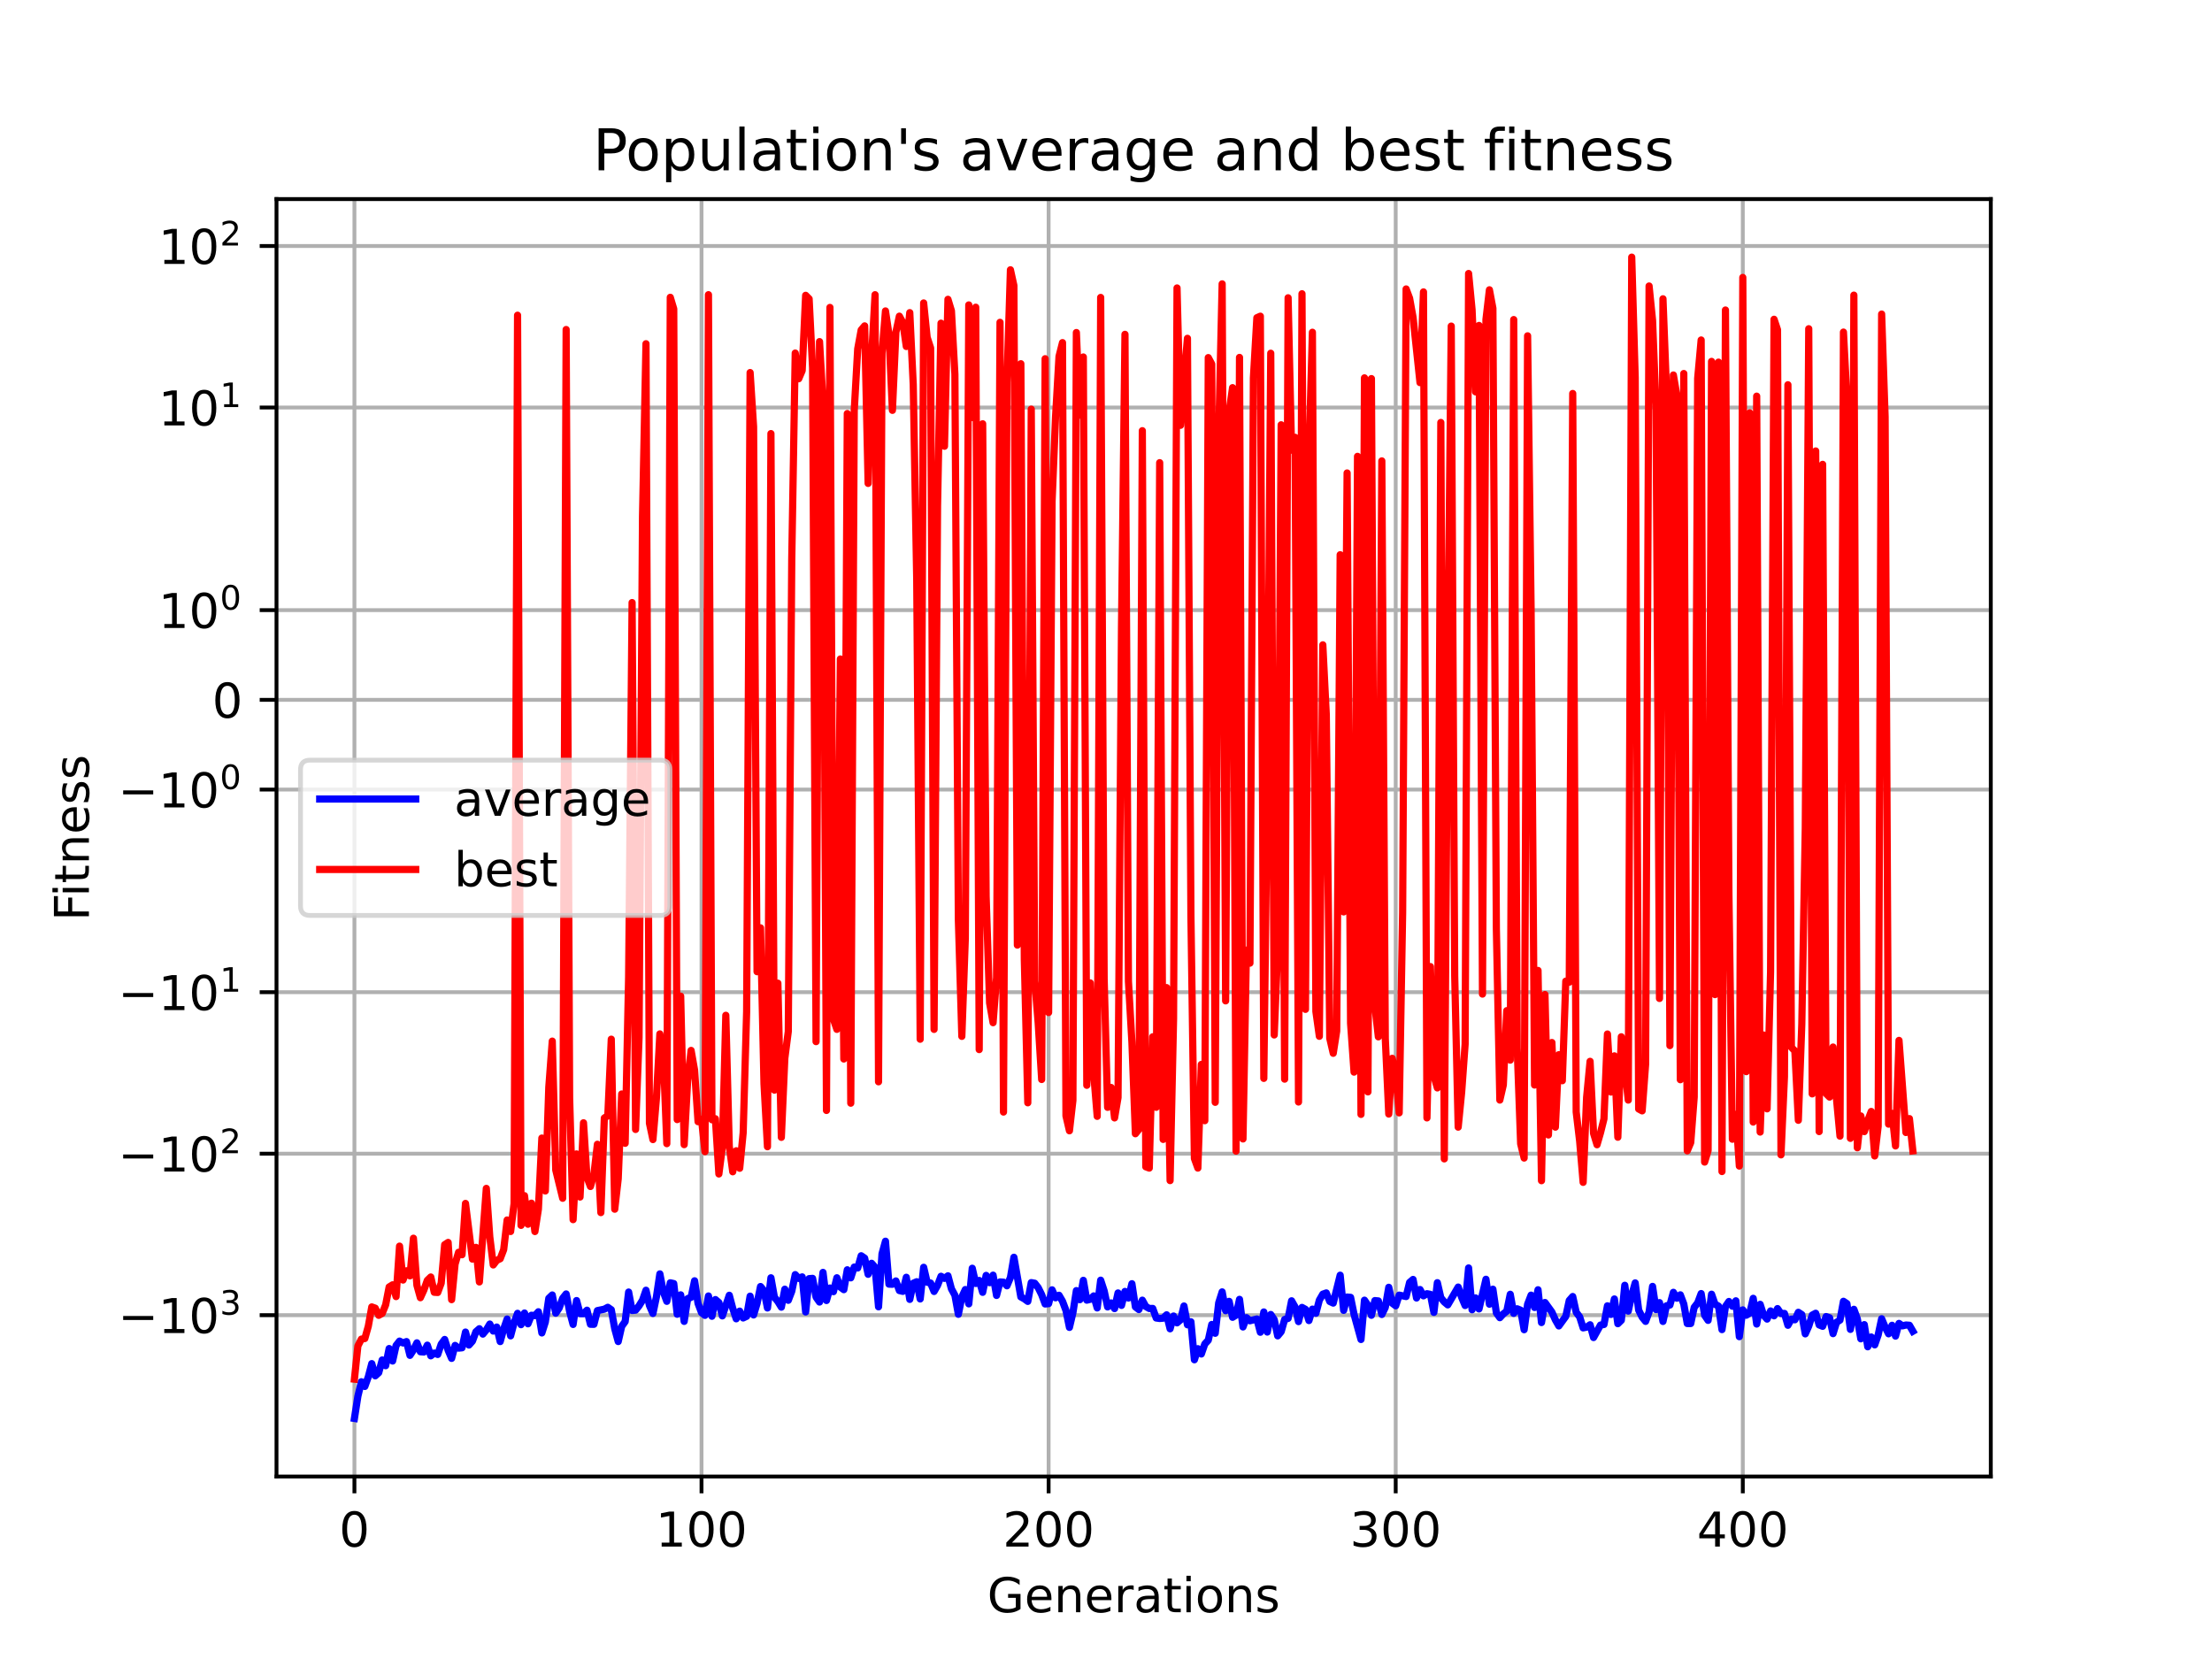 <?xml version="1.0" encoding="utf-8" standalone="no"?>
<!DOCTYPE svg PUBLIC "-//W3C//DTD SVG 1.1//EN"
  "http://www.w3.org/Graphics/SVG/1.1/DTD/svg11.dtd">
<!-- Created with matplotlib (https://matplotlib.org/) -->
<svg height="345.6pt" version="1.1" viewBox="0 0 460.8 345.6" width="460.8pt" xmlns="http://www.w3.org/2000/svg" xmlns:xlink="http://www.w3.org/1999/xlink">
 <defs>
  <style type="text/css">*{stroke-linecap:butt;stroke-linejoin:round;}</style>
 </defs>
 <g id="figure_1">
  <g id="patch_1">
   <path d="M 0 345.6 
L 460.8 345.6 
L 460.8 0 
L 0 0 
z
" style="fill:#ffffff;"/>
  </g>
  <g id="axes_1">
   <g id="patch_2">
    <path d="M 57.6 307.584 
L 414.72 307.584 
L 414.72 41.472 
L 57.6 41.472 
z
" style="fill:#ffffff;"/>
   </g>
   <g id="matplotlib.axis_1">
    <g id="xtick_1">
     <g id="line2d_1">
      <path clip-path="url(#p06e07ec3ab)" d="M 73.833 307.584 
L 73.833 41.472 
" style="fill:none;stroke:#b0b0b0;stroke-linecap:square;stroke-width:0.8;"/>
     </g>
     <g id="line2d_2">
      <defs>
       <path d="M 0 0 
L 0 3.5 
" id="m4dc34d3cf9" style="stroke:#000000;stroke-width:0.8;"/>
      </defs>
      <g>
       <use style="stroke:#000000;stroke-width:0.8;" x="73.833" xlink:href="#m4dc34d3cf9" y="307.584"/>
      </g>
     </g>
     <g id="text_1">
      <!-- 0 -->
      <g transform="translate(70.651 322.182)scale(0.1 -0.1)">
       <defs>
        <path d="M 31.781 66.406 
Q 24.172 66.406 20.328 58.906 
Q 16.5 51.422 16.5 36.375 
Q 16.5 21.391 20.328 13.891 
Q 24.172 6.391 31.781 6.391 
Q 39.453 6.391 43.281 13.891 
Q 47.125 21.391 47.125 36.375 
Q 47.125 51.422 43.281 58.906 
Q 39.453 66.406 31.781 66.406 
z
M 31.781 74.219 
Q 44.047 74.219 50.516 64.516 
Q 56.984 54.828 56.984 36.375 
Q 56.984 17.969 50.516 8.266 
Q 44.047 -1.422 31.781 -1.422 
Q 19.531 -1.422 13.062 8.266 
Q 6.594 17.969 6.594 36.375 
Q 6.594 54.828 13.062 64.516 
Q 19.531 74.219 31.781 74.219 
z
" id="DejaVuSans-48"/>
       </defs>
       <use xlink:href="#DejaVuSans-48"/>
      </g>
     </g>
    </g>
    <g id="xtick_2">
     <g id="line2d_3">
      <path clip-path="url(#p06e07ec3ab)" d="M 146.139 307.584 
L 146.139 41.472 
" style="fill:none;stroke:#b0b0b0;stroke-linecap:square;stroke-width:0.8;"/>
     </g>
     <g id="line2d_4">
      <g>
       <use style="stroke:#000000;stroke-width:0.8;" x="146.139" xlink:href="#m4dc34d3cf9" y="307.584"/>
      </g>
     </g>
     <g id="text_2">
      <!-- 100 -->
      <g transform="translate(136.595 322.182)scale(0.1 -0.1)">
       <defs>
        <path d="M 12.406 8.297 
L 28.516 8.297 
L 28.516 63.922 
L 10.984 60.406 
L 10.984 69.391 
L 28.422 72.906 
L 38.281 72.906 
L 38.281 8.297 
L 54.391 8.297 
L 54.391 0 
L 12.406 0 
z
" id="DejaVuSans-49"/>
       </defs>
       <use xlink:href="#DejaVuSans-49"/>
       <use x="63.623" xlink:href="#DejaVuSans-48"/>
       <use x="127.246" xlink:href="#DejaVuSans-48"/>
      </g>
     </g>
    </g>
    <g id="xtick_3">
     <g id="line2d_5">
      <path clip-path="url(#p06e07ec3ab)" d="M 218.445 307.584 
L 218.445 41.472 
" style="fill:none;stroke:#b0b0b0;stroke-linecap:square;stroke-width:0.8;"/>
     </g>
     <g id="line2d_6">
      <g>
       <use style="stroke:#000000;stroke-width:0.8;" x="218.445" xlink:href="#m4dc34d3cf9" y="307.584"/>
      </g>
     </g>
     <g id="text_3">
      <!-- 200 -->
      <g transform="translate(208.901 322.182)scale(0.1 -0.1)">
       <defs>
        <path d="M 19.188 8.297 
L 53.609 8.297 
L 53.609 0 
L 7.328 0 
L 7.328 8.297 
Q 12.938 14.109 22.625 23.891 
Q 32.328 33.688 34.812 36.531 
Q 39.547 41.844 41.422 45.531 
Q 43.312 49.219 43.312 52.781 
Q 43.312 58.594 39.234 62.25 
Q 35.156 65.922 28.609 65.922 
Q 23.969 65.922 18.812 64.312 
Q 13.672 62.703 7.812 59.422 
L 7.812 69.391 
Q 13.766 71.781 18.938 73 
Q 24.125 74.219 28.422 74.219 
Q 39.75 74.219 46.484 68.547 
Q 53.219 62.891 53.219 53.422 
Q 53.219 48.922 51.531 44.891 
Q 49.859 40.875 45.406 35.406 
Q 44.188 33.984 37.641 27.219 
Q 31.109 20.453 19.188 8.297 
z
" id="DejaVuSans-50"/>
       </defs>
       <use xlink:href="#DejaVuSans-50"/>
       <use x="63.623" xlink:href="#DejaVuSans-48"/>
       <use x="127.246" xlink:href="#DejaVuSans-48"/>
      </g>
     </g>
    </g>
    <g id="xtick_4">
     <g id="line2d_7">
      <path clip-path="url(#p06e07ec3ab)" d="M 290.751 307.584 
L 290.751 41.472 
" style="fill:none;stroke:#b0b0b0;stroke-linecap:square;stroke-width:0.8;"/>
     </g>
     <g id="line2d_8">
      <g>
       <use style="stroke:#000000;stroke-width:0.8;" x="290.751" xlink:href="#m4dc34d3cf9" y="307.584"/>
      </g>
     </g>
     <g id="text_4">
      <!-- 300 -->
      <g transform="translate(281.207 322.182)scale(0.1 -0.1)">
       <defs>
        <path d="M 40.578 39.312 
Q 47.656 37.797 51.625 33 
Q 55.609 28.219 55.609 21.188 
Q 55.609 10.406 48.188 4.484 
Q 40.766 -1.422 27.094 -1.422 
Q 22.516 -1.422 17.656 -0.516 
Q 12.797 0.391 7.625 2.203 
L 7.625 11.719 
Q 11.719 9.328 16.594 8.109 
Q 21.484 6.891 26.812 6.891 
Q 36.078 6.891 40.938 10.547 
Q 45.797 14.203 45.797 21.188 
Q 45.797 27.641 41.281 31.266 
Q 36.766 34.906 28.719 34.906 
L 20.219 34.906 
L 20.219 43.016 
L 29.109 43.016 
Q 36.375 43.016 40.234 45.922 
Q 44.094 48.828 44.094 54.297 
Q 44.094 59.906 40.109 62.906 
Q 36.141 65.922 28.719 65.922 
Q 24.656 65.922 20.016 65.031 
Q 15.375 64.156 9.812 62.312 
L 9.812 71.094 
Q 15.438 72.656 20.344 73.438 
Q 25.25 74.219 29.594 74.219 
Q 40.828 74.219 47.359 69.109 
Q 53.906 64.016 53.906 55.328 
Q 53.906 49.266 50.438 45.094 
Q 46.969 40.922 40.578 39.312 
z
" id="DejaVuSans-51"/>
       </defs>
       <use xlink:href="#DejaVuSans-51"/>
       <use x="63.623" xlink:href="#DejaVuSans-48"/>
       <use x="127.246" xlink:href="#DejaVuSans-48"/>
      </g>
     </g>
    </g>
    <g id="xtick_5">
     <g id="line2d_9">
      <path clip-path="url(#p06e07ec3ab)" d="M 363.057 307.584 
L 363.057 41.472 
" style="fill:none;stroke:#b0b0b0;stroke-linecap:square;stroke-width:0.8;"/>
     </g>
     <g id="line2d_10">
      <g>
       <use style="stroke:#000000;stroke-width:0.8;" x="363.057" xlink:href="#m4dc34d3cf9" y="307.584"/>
      </g>
     </g>
     <g id="text_5">
      <!-- 400 -->
      <g transform="translate(353.514 322.182)scale(0.1 -0.1)">
       <defs>
        <path d="M 37.797 64.312 
L 12.891 25.391 
L 37.797 25.391 
z
M 35.203 72.906 
L 47.609 72.906 
L 47.609 25.391 
L 58.016 25.391 
L 58.016 17.188 
L 47.609 17.188 
L 47.609 0 
L 37.797 0 
L 37.797 17.188 
L 4.891 17.188 
L 4.891 26.703 
z
" id="DejaVuSans-52"/>
       </defs>
       <use xlink:href="#DejaVuSans-52"/>
       <use x="63.623" xlink:href="#DejaVuSans-48"/>
       <use x="127.246" xlink:href="#DejaVuSans-48"/>
      </g>
     </g>
    </g>
    <g id="text_6">
     <!-- Generations -->
     <g transform="translate(205.662 335.861)scale(0.1 -0.1)">
      <defs>
       <path d="M 59.516 10.406 
L 59.516 29.984 
L 43.406 29.984 
L 43.406 38.094 
L 69.281 38.094 
L 69.281 6.781 
Q 63.578 2.734 56.688 0.656 
Q 49.812 -1.422 42 -1.422 
Q 24.906 -1.422 15.25 8.562 
Q 5.609 18.562 5.609 36.375 
Q 5.609 54.25 15.25 64.234 
Q 24.906 74.219 42 74.219 
Q 49.125 74.219 55.547 72.453 
Q 61.969 70.703 67.391 67.281 
L 67.391 56.781 
Q 61.922 61.422 55.766 63.766 
Q 49.609 66.109 42.828 66.109 
Q 29.438 66.109 22.719 58.641 
Q 16.016 51.172 16.016 36.375 
Q 16.016 21.625 22.719 14.156 
Q 29.438 6.688 42.828 6.688 
Q 48.047 6.688 52.141 7.594 
Q 56.25 8.5 59.516 10.406 
z
" id="DejaVuSans-71"/>
       <path d="M 56.203 29.594 
L 56.203 25.203 
L 14.891 25.203 
Q 15.484 15.922 20.484 11.062 
Q 25.484 6.203 34.422 6.203 
Q 39.594 6.203 44.453 7.469 
Q 49.312 8.734 54.109 11.281 
L 54.109 2.781 
Q 49.266 0.734 44.188 -0.344 
Q 39.109 -1.422 33.891 -1.422 
Q 20.797 -1.422 13.156 6.188 
Q 5.516 13.812 5.516 26.812 
Q 5.516 40.234 12.766 48.109 
Q 20.016 56 32.328 56 
Q 43.359 56 49.781 48.891 
Q 56.203 41.797 56.203 29.594 
z
M 47.219 32.234 
Q 47.125 39.594 43.094 43.984 
Q 39.062 48.391 32.422 48.391 
Q 24.906 48.391 20.391 44.141 
Q 15.875 39.891 15.188 32.172 
z
" id="DejaVuSans-101"/>
       <path d="M 54.891 33.016 
L 54.891 0 
L 45.906 0 
L 45.906 32.719 
Q 45.906 40.484 42.875 44.328 
Q 39.844 48.188 33.797 48.188 
Q 26.516 48.188 22.312 43.547 
Q 18.109 38.922 18.109 30.906 
L 18.109 0 
L 9.078 0 
L 9.078 54.688 
L 18.109 54.688 
L 18.109 46.188 
Q 21.344 51.125 25.703 53.562 
Q 30.078 56 35.797 56 
Q 45.219 56 50.047 50.172 
Q 54.891 44.344 54.891 33.016 
z
" id="DejaVuSans-110"/>
       <path d="M 41.109 46.297 
Q 39.594 47.172 37.812 47.578 
Q 36.031 48 33.891 48 
Q 26.266 48 22.188 43.047 
Q 18.109 38.094 18.109 28.812 
L 18.109 0 
L 9.078 0 
L 9.078 54.688 
L 18.109 54.688 
L 18.109 46.188 
Q 20.953 51.172 25.484 53.578 
Q 30.031 56 36.531 56 
Q 37.453 56 38.578 55.875 
Q 39.703 55.766 41.062 55.516 
z
" id="DejaVuSans-114"/>
       <path d="M 34.281 27.484 
Q 23.391 27.484 19.188 25 
Q 14.984 22.516 14.984 16.5 
Q 14.984 11.719 18.141 8.906 
Q 21.297 6.109 26.703 6.109 
Q 34.188 6.109 38.703 11.406 
Q 43.219 16.703 43.219 25.484 
L 43.219 27.484 
z
M 52.203 31.203 
L 52.203 0 
L 43.219 0 
L 43.219 8.297 
Q 40.141 3.328 35.547 0.953 
Q 30.953 -1.422 24.312 -1.422 
Q 15.922 -1.422 10.953 3.297 
Q 6 8.016 6 15.922 
Q 6 25.141 12.172 29.828 
Q 18.359 34.516 30.609 34.516 
L 43.219 34.516 
L 43.219 35.406 
Q 43.219 41.609 39.141 45 
Q 35.062 48.391 27.688 48.391 
Q 23 48.391 18.547 47.266 
Q 14.109 46.141 10.016 43.891 
L 10.016 52.203 
Q 14.938 54.109 19.578 55.047 
Q 24.219 56 28.609 56 
Q 40.484 56 46.344 49.844 
Q 52.203 43.703 52.203 31.203 
z
" id="DejaVuSans-97"/>
       <path d="M 18.312 70.219 
L 18.312 54.688 
L 36.812 54.688 
L 36.812 47.703 
L 18.312 47.703 
L 18.312 18.016 
Q 18.312 11.328 20.141 9.422 
Q 21.969 7.516 27.594 7.516 
L 36.812 7.516 
L 36.812 0 
L 27.594 0 
Q 17.188 0 13.234 3.875 
Q 9.281 7.766 9.281 18.016 
L 9.281 47.703 
L 2.688 47.703 
L 2.688 54.688 
L 9.281 54.688 
L 9.281 70.219 
z
" id="DejaVuSans-116"/>
       <path d="M 9.422 54.688 
L 18.406 54.688 
L 18.406 0 
L 9.422 0 
z
M 9.422 75.984 
L 18.406 75.984 
L 18.406 64.594 
L 9.422 64.594 
z
" id="DejaVuSans-105"/>
       <path d="M 30.609 48.391 
Q 23.391 48.391 19.188 42.75 
Q 14.984 37.109 14.984 27.297 
Q 14.984 17.484 19.156 11.844 
Q 23.344 6.203 30.609 6.203 
Q 37.797 6.203 41.984 11.859 
Q 46.188 17.531 46.188 27.297 
Q 46.188 37.016 41.984 42.703 
Q 37.797 48.391 30.609 48.391 
z
M 30.609 56 
Q 42.328 56 49.016 48.375 
Q 55.719 40.766 55.719 27.297 
Q 55.719 13.875 49.016 6.219 
Q 42.328 -1.422 30.609 -1.422 
Q 18.844 -1.422 12.172 6.219 
Q 5.516 13.875 5.516 27.297 
Q 5.516 40.766 12.172 48.375 
Q 18.844 56 30.609 56 
z
" id="DejaVuSans-111"/>
       <path d="M 44.281 53.078 
L 44.281 44.578 
Q 40.484 46.531 36.375 47.5 
Q 32.281 48.484 27.875 48.484 
Q 21.188 48.484 17.844 46.438 
Q 14.5 44.391 14.5 40.281 
Q 14.5 37.156 16.891 35.375 
Q 19.281 33.594 26.516 31.984 
L 29.594 31.297 
Q 39.156 29.25 43.188 25.516 
Q 47.219 21.781 47.219 15.094 
Q 47.219 7.469 41.188 3.016 
Q 35.156 -1.422 24.609 -1.422 
Q 20.219 -1.422 15.453 -0.562 
Q 10.688 0.297 5.422 2 
L 5.422 11.281 
Q 10.406 8.688 15.234 7.391 
Q 20.062 6.109 24.812 6.109 
Q 31.156 6.109 34.562 8.281 
Q 37.984 10.453 37.984 14.406 
Q 37.984 18.062 35.516 20.016 
Q 33.062 21.969 24.703 23.781 
L 21.578 24.516 
Q 13.234 26.266 9.516 29.906 
Q 5.812 33.547 5.812 39.891 
Q 5.812 47.609 11.281 51.797 
Q 16.75 56 26.812 56 
Q 31.781 56 36.172 55.266 
Q 40.578 54.547 44.281 53.078 
z
" id="DejaVuSans-115"/>
      </defs>
      <use xlink:href="#DejaVuSans-71"/>
      <use x="77.49" xlink:href="#DejaVuSans-101"/>
      <use x="139.014" xlink:href="#DejaVuSans-110"/>
      <use x="202.393" xlink:href="#DejaVuSans-101"/>
      <use x="263.916" xlink:href="#DejaVuSans-114"/>
      <use x="305.029" xlink:href="#DejaVuSans-97"/>
      <use x="366.309" xlink:href="#DejaVuSans-116"/>
      <use x="405.518" xlink:href="#DejaVuSans-105"/>
      <use x="433.301" xlink:href="#DejaVuSans-111"/>
      <use x="494.482" xlink:href="#DejaVuSans-110"/>
      <use x="557.861" xlink:href="#DejaVuSans-115"/>
     </g>
    </g>
   </g>
   <g id="matplotlib.axis_2">
    <g id="ytick_1">
     <g id="line2d_11">
      <path clip-path="url(#p06e07ec3ab)" d="M 57.6 273.973 
L 414.72 273.973 
" style="fill:none;stroke:#b0b0b0;stroke-linecap:square;stroke-width:0.8;"/>
     </g>
     <g id="line2d_12">
      <defs>
       <path d="M 0 0 
L -3.5 0 
" id="m58f94c0342" style="stroke:#000000;stroke-width:0.8;"/>
      </defs>
      <g>
       <use style="stroke:#000000;stroke-width:0.8;" x="57.6" xlink:href="#m58f94c0342" y="273.973"/>
      </g>
     </g>
     <g id="text_7">
      <!-- $\mathdefault{-10^{3}}$ -->
      <g transform="translate(24.6 277.773)scale(0.1 -0.1)">
       <defs>
        <path d="M 10.594 35.5 
L 73.188 35.5 
L 73.188 27.203 
L 10.594 27.203 
z
" id="DejaVuSans-8722"/>
       </defs>
       <use transform="translate(0 0.766)" xlink:href="#DejaVuSans-8722"/>
       <use transform="translate(83.789 0.766)" xlink:href="#DejaVuSans-49"/>
       <use transform="translate(147.412 0.766)" xlink:href="#DejaVuSans-48"/>
       <use transform="translate(211.992 39.047)scale(0.7)" xlink:href="#DejaVuSans-51"/>
      </g>
     </g>
    </g>
    <g id="ytick_2">
     <g id="line2d_13">
      <path clip-path="url(#p06e07ec3ab)" d="M 57.6 240.33 
L 414.72 240.33 
" style="fill:none;stroke:#b0b0b0;stroke-linecap:square;stroke-width:0.8;"/>
     </g>
     <g id="line2d_14">
      <g>
       <use style="stroke:#000000;stroke-width:0.8;" x="57.6" xlink:href="#m58f94c0342" y="240.33"/>
      </g>
     </g>
     <g id="text_8">
      <!-- $\mathdefault{-10^{2}}$ -->
      <g transform="translate(24.6 244.129)scale(0.1 -0.1)">
       <use transform="translate(0 0.766)" xlink:href="#DejaVuSans-8722"/>
       <use transform="translate(83.789 0.766)" xlink:href="#DejaVuSans-49"/>
       <use transform="translate(147.412 0.766)" xlink:href="#DejaVuSans-48"/>
       <use transform="translate(211.992 39.047)scale(0.7)" xlink:href="#DejaVuSans-50"/>
      </g>
     </g>
    </g>
    <g id="ytick_3">
     <g id="line2d_15">
      <path clip-path="url(#p06e07ec3ab)" d="M 57.6 206.686 
L 414.72 206.686 
" style="fill:none;stroke:#b0b0b0;stroke-linecap:square;stroke-width:0.8;"/>
     </g>
     <g id="line2d_16">
      <g>
       <use style="stroke:#000000;stroke-width:0.8;" x="57.6" xlink:href="#m58f94c0342" y="206.686"/>
      </g>
     </g>
     <g id="text_9">
      <!-- $\mathdefault{-10^{1}}$ -->
      <g transform="translate(24.6 210.486)scale(0.1 -0.1)">
       <use transform="translate(0 0.684)" xlink:href="#DejaVuSans-8722"/>
       <use transform="translate(83.789 0.684)" xlink:href="#DejaVuSans-49"/>
       <use transform="translate(147.412 0.684)" xlink:href="#DejaVuSans-48"/>
       <use transform="translate(211.992 38.966)scale(0.7)" xlink:href="#DejaVuSans-49"/>
      </g>
     </g>
    </g>
    <g id="ytick_4">
     <g id="line2d_17">
      <path clip-path="url(#p06e07ec3ab)" d="M 57.6 164.48 
L 414.72 164.48 
" style="fill:none;stroke:#b0b0b0;stroke-linecap:square;stroke-width:0.8;"/>
     </g>
     <g id="line2d_18">
      <g>
       <use style="stroke:#000000;stroke-width:0.8;" x="57.6" xlink:href="#m58f94c0342" y="164.48"/>
      </g>
     </g>
     <g id="text_10">
      <!-- $\mathdefault{-10^{0}}$ -->
      <g transform="translate(24.6 168.279)scale(0.1 -0.1)">
       <use transform="translate(0 0.766)" xlink:href="#DejaVuSans-8722"/>
       <use transform="translate(83.789 0.766)" xlink:href="#DejaVuSans-49"/>
       <use transform="translate(147.412 0.766)" xlink:href="#DejaVuSans-48"/>
       <use transform="translate(211.992 39.047)scale(0.7)" xlink:href="#DejaVuSans-48"/>
      </g>
     </g>
    </g>
    <g id="ytick_5">
     <g id="line2d_19">
      <path clip-path="url(#p06e07ec3ab)" d="M 57.6 145.789 
L 414.72 145.789 
" style="fill:none;stroke:#b0b0b0;stroke-linecap:square;stroke-width:0.8;"/>
     </g>
     <g id="line2d_20">
      <g>
       <use style="stroke:#000000;stroke-width:0.8;" x="57.6" xlink:href="#m58f94c0342" y="145.789"/>
      </g>
     </g>
     <g id="text_11">
      <!-- $\mathdefault{0}$ -->
      <g transform="translate(44.2 149.588)scale(0.1 -0.1)">
       <use transform="translate(0 0.781)" xlink:href="#DejaVuSans-48"/>
      </g>
     </g>
    </g>
    <g id="ytick_6">
     <g id="line2d_21">
      <path clip-path="url(#p06e07ec3ab)" d="M 57.6 127.098 
L 414.72 127.098 
" style="fill:none;stroke:#b0b0b0;stroke-linecap:square;stroke-width:0.8;"/>
     </g>
     <g id="line2d_22">
      <g>
       <use style="stroke:#000000;stroke-width:0.8;" x="57.6" xlink:href="#m58f94c0342" y="127.098"/>
      </g>
     </g>
     <g id="text_12">
      <!-- $\mathdefault{10^{0}}$ -->
      <g transform="translate(33 130.897)scale(0.1 -0.1)">
       <use transform="translate(0 0.766)" xlink:href="#DejaVuSans-49"/>
       <use transform="translate(63.623 0.766)" xlink:href="#DejaVuSans-48"/>
       <use transform="translate(128.203 39.047)scale(0.7)" xlink:href="#DejaVuSans-48"/>
      </g>
     </g>
    </g>
    <g id="ytick_7">
     <g id="line2d_23">
      <path clip-path="url(#p06e07ec3ab)" d="M 57.6 84.891 
L 414.72 84.891 
" style="fill:none;stroke:#b0b0b0;stroke-linecap:square;stroke-width:0.8;"/>
     </g>
     <g id="line2d_24">
      <g>
       <use style="stroke:#000000;stroke-width:0.8;" x="57.6" xlink:href="#m58f94c0342" y="84.891"/>
      </g>
     </g>
     <g id="text_13">
      <!-- $\mathdefault{10^{1}}$ -->
      <g transform="translate(33 88.69)scale(0.1 -0.1)">
       <use transform="translate(0 0.684)" xlink:href="#DejaVuSans-49"/>
       <use transform="translate(63.623 0.684)" xlink:href="#DejaVuSans-48"/>
       <use transform="translate(128.203 38.966)scale(0.7)" xlink:href="#DejaVuSans-49"/>
      </g>
     </g>
    </g>
    <g id="ytick_8">
     <g id="line2d_25">
      <path clip-path="url(#p06e07ec3ab)" d="M 57.6 51.248 
L 414.72 51.248 
" style="fill:none;stroke:#b0b0b0;stroke-linecap:square;stroke-width:0.8;"/>
     </g>
     <g id="line2d_26">
      <g>
       <use style="stroke:#000000;stroke-width:0.8;" x="57.6" xlink:href="#m58f94c0342" y="51.248"/>
      </g>
     </g>
     <g id="text_14">
      <!-- $\mathdefault{10^{2}}$ -->
      <g transform="translate(33 55.047)scale(0.1 -0.1)">
       <use transform="translate(0 0.766)" xlink:href="#DejaVuSans-49"/>
       <use transform="translate(63.623 0.766)" xlink:href="#DejaVuSans-48"/>
       <use transform="translate(128.203 39.047)scale(0.7)" xlink:href="#DejaVuSans-50"/>
      </g>
     </g>
    </g>
    <g id="text_15">
     <!-- Fitness -->
     <g transform="translate(18.52 191.845)rotate(-90)scale(0.1 -0.1)">
      <defs>
       <path d="M 9.812 72.906 
L 51.703 72.906 
L 51.703 64.594 
L 19.672 64.594 
L 19.672 43.109 
L 48.578 43.109 
L 48.578 34.812 
L 19.672 34.812 
L 19.672 0 
L 9.812 0 
z
" id="DejaVuSans-70"/>
      </defs>
      <use xlink:href="#DejaVuSans-70"/>
      <use x="50.27" xlink:href="#DejaVuSans-105"/>
      <use x="78.053" xlink:href="#DejaVuSans-116"/>
      <use x="117.262" xlink:href="#DejaVuSans-110"/>
      <use x="180.641" xlink:href="#DejaVuSans-101"/>
      <use x="242.164" xlink:href="#DejaVuSans-115"/>
      <use x="294.264" xlink:href="#DejaVuSans-115"/>
     </g>
    </g>
   </g>
   <g id="line2d_27">
    <path clip-path="url(#p06e07ec3ab)" d="M 73.833 295.488 
L 74.556 290.855 
L 75.279 287.847 
L 76.002 288.822 
L 76.725 286.822 
L 77.448 284.068 
L 78.171 286.609 
L 78.894 285.954 
L 79.617 283.31 
L 80.34 284.5 
L 81.063 280.927 
L 81.786 283.522 
L 82.509 280.297 
L 83.233 279.378 
L 83.956 279.762 
L 84.679 279.475 
L 85.402 282.347 
L 86.125 281.243 
L 86.848 279.739 
L 87.571 281.594 
L 88.294 281.652 
L 89.017 280.221 
L 89.74 282.443 
L 90.463 281.869 
L 91.186 282.157 
L 91.909 280.017 
L 92.632 279.035 
L 93.355 281.285 
L 94.078 282.975 
L 94.802 280.278 
L 95.525 280.838 
L 96.248 280.769 
L 96.971 277.494 
L 97.694 280.195 
L 98.417 279.381 
L 99.14 277.434 
L 99.863 276.797 
L 100.586 277.916 
L 101.309 277.05 
L 102.032 275.825 
L 102.755 277.286 
L 103.478 276.451 
L 104.201 279.475 
L 104.924 276.859 
L 105.647 274.78 
L 106.37 278.282 
L 107.094 275.563 
L 107.817 273.594 
L 108.54 275.952 
L 109.263 273.526 
L 109.986 275.77 
L 110.709 273.99 
L 111.432 274.064 
L 112.155 273.263 
L 112.878 277.672 
L 113.601 275.406 
L 114.324 270.463 
L 115.047 269.769 
L 115.77 273.56 
L 116.493 272.474 
L 117.216 270.454 
L 117.939 269.554 
L 118.663 273.21 
L 119.386 275.907 
L 120.109 270.93 
L 120.832 273.658 
L 121.555 273.669 
L 122.278 272.942 
L 123.001 275.868 
L 123.724 275.877 
L 124.447 273.026 
L 125.893 272.726 
L 126.616 272.336 
L 127.339 272.843 
L 128.062 276.815 
L 128.785 279.467 
L 129.508 276.308 
L 130.232 275.303 
L 130.955 269.158 
L 131.678 272.999 
L 132.401 272.932 
L 133.124 272.03 
L 133.847 270.856 
L 134.57 268.782 
L 135.293 271.962 
L 136.016 273.621 
L 136.739 270.191 
L 137.462 265.375 
L 138.185 269.136 
L 138.908 271.09 
L 139.631 267.231 
L 140.354 267.391 
L 141.077 273.779 
L 141.8 269.741 
L 142.524 275.269 
L 143.247 270.538 
L 143.97 270.253 
L 144.693 266.814 
L 145.416 271.52 
L 146.139 273.45 
L 146.862 274.015 
L 147.585 269.975 
L 148.308 274.201 
L 149.031 270.723 
L 149.754 271.34 
L 150.477 274.125 
L 151.923 269.831 
L 152.646 272.563 
L 153.369 274.728 
L 154.093 273.134 
L 154.816 274.552 
L 155.539 274.206 
L 156.262 270.016 
L 156.985 273.926 
L 157.708 271.543 
L 158.431 268.008 
L 159.154 268.883 
L 159.877 272.475 
L 160.6 266.187 
L 161.323 270.23 
L 162.046 271.13 
L 162.769 272.304 
L 163.492 268.566 
L 164.215 270.875 
L 164.938 268.996 
L 165.662 265.528 
L 166.385 266.318 
L 167.108 266 
L 167.831 273.307 
L 168.554 266.365 
L 169.277 266.308 
L 170 270.209 
L 170.723 271.238 
L 171.446 265.065 
L 172.169 270.917 
L 172.892 268.317 
L 173.615 269.077 
L 174.338 266.184 
L 175.061 268.12 
L 175.784 268.658 
L 176.507 264.522 
L 177.231 266.198 
L 177.954 263.955 
L 178.677 264.145 
L 179.4 261.598 
L 180.123 262.095 
L 180.846 265.457 
L 181.569 263.167 
L 182.292 263.975 
L 183.015 272.235 
L 183.738 261.201 
L 184.461 258.567 
L 185.184 267.507 
L 185.907 267.539 
L 186.63 266.847 
L 187.353 268.846 
L 188.076 269.014 
L 188.799 266.083 
L 189.523 270.686 
L 190.246 267.322 
L 190.969 267.006 
L 191.692 270.595 
L 192.415 264.004 
L 193.138 267.11 
L 193.861 267.281 
L 194.584 269.037 
L 195.307 267.763 
L 196.03 265.874 
L 196.753 266.306 
L 197.476 265.776 
L 198.199 268.492 
L 198.922 269.82 
L 199.645 273.79 
L 200.368 270.197 
L 201.092 268.641 
L 201.815 271.617 
L 202.538 264.201 
L 203.261 267.372 
L 203.984 266.742 
L 204.707 269.215 
L 205.43 265.69 
L 206.153 267.207 
L 206.876 265.639 
L 207.599 269.864 
L 208.322 267.051 
L 209.045 267.099 
L 209.768 267.852 
L 210.491 266.131 
L 211.214 261.912 
L 212.661 270.168 
L 213.384 270.569 
L 214.107 271.103 
L 214.83 267.192 
L 215.553 267.322 
L 216.276 268.245 
L 216.999 269.711 
L 217.722 271.641 
L 218.445 271.573 
L 219.168 268.697 
L 219.891 270.358 
L 220.614 269.828 
L 221.337 271.072 
L 222.06 272.993 
L 222.783 276.523 
L 223.506 273.464 
L 224.229 268.857 
L 224.953 270.748 
L 225.676 266.718 
L 226.399 270.848 
L 227.122 270.667 
L 227.845 269.959 
L 228.568 272.467 
L 229.291 266.688 
L 230.014 268.908 
L 230.737 272.26 
L 231.46 271.426 
L 232.183 272.604 
L 232.906 269.344 
L 233.629 271.94 
L 234.352 269.03 
L 235.075 270.409 
L 235.798 267.425 
L 236.522 272.239 
L 237.245 272.807 
L 237.968 270.852 
L 238.691 272.169 
L 239.414 272.583 
L 240.137 272.574 
L 240.86 274.565 
L 241.583 274.662 
L 242.306 274.601 
L 243.029 273.902 
L 243.752 276.812 
L 244.475 274.15 
L 245.198 275.573 
L 245.921 274.945 
L 246.644 272.062 
L 247.367 275.977 
L 248.091 275.35 
L 248.814 283.263 
L 249.537 280.959 
L 250.26 282.06 
L 250.983 279.974 
L 251.706 279.19 
L 252.429 275.916 
L 253.152 277.745 
L 253.875 271.413 
L 254.598 269.122 
L 255.321 273.047 
L 256.044 271.098 
L 256.767 274.416 
L 257.49 273.965 
L 258.213 270.681 
L 258.936 276.429 
L 259.659 274.494 
L 260.383 275.139 
L 261.829 274.769 
L 262.552 277.533 
L 263.275 273.309 
L 263.998 277.487 
L 264.721 273.835 
L 265.444 274.903 
L 266.167 278.282 
L 266.89 277.415 
L 267.613 274.874 
L 268.336 274.647 
L 269.059 270.983 
L 269.782 272.26 
L 270.505 275.313 
L 271.228 272.361 
L 271.952 272.759 
L 272.675 275.096 
L 273.398 272.717 
L 274.121 273.585 
L 274.844 270.845 
L 275.567 269.598 
L 276.29 269.338 
L 277.013 271.118 
L 277.736 271.457 
L 279.182 265.647 
L 279.905 272.972 
L 280.628 270.202 
L 281.351 270.261 
L 282.074 273.799 
L 283.521 279.04 
L 284.244 270.853 
L 284.967 271.915 
L 285.69 273.997 
L 286.413 270.94 
L 287.136 271.007 
L 287.859 273.83 
L 288.582 272.353 
L 289.305 268.17 
L 290.028 271.48 
L 290.751 272.02 
L 291.474 269.799 
L 292.92 270.091 
L 293.643 267.159 
L 294.366 266.533 
L 295.089 270.396 
L 295.813 268.631 
L 296.536 269.946 
L 297.259 269.502 
L 297.982 269.639 
L 298.705 273.389 
L 299.428 267.207 
L 300.151 270.346 
L 300.874 271.224 
L 301.597 271.828 
L 303.766 268.12 
L 304.489 270.261 
L 305.212 271.968 
L 305.935 264.138 
L 306.658 272.844 
L 307.382 270.376 
L 308.105 272.672 
L 309.551 266.495 
L 310.274 271.688 
L 310.997 268.566 
L 311.72 273.482 
L 312.443 274.496 
L 313.166 273.712 
L 313.889 273.14 
L 314.612 269.625 
L 315.335 273.599 
L 316.058 272.646 
L 316.781 272.942 
L 317.504 277.001 
L 318.227 271.703 
L 318.951 269.804 
L 319.674 272.373 
L 320.397 268.683 
L 321.12 275.51 
L 321.843 271.334 
L 323.289 273.335 
L 324.012 274.951 
L 324.735 276.215 
L 326.181 274.228 
L 326.904 270.911 
L 327.627 270.089 
L 328.35 273.367 
L 329.073 274.327 
L 329.796 276.619 
L 330.52 276.47 
L 331.243 275.972 
L 331.966 278.631 
L 333.412 276.033 
L 334.135 275.915 
L 334.858 272.027 
L 335.581 273.823 
L 336.304 270.6 
L 337.027 275.748 
L 337.75 275.038 
L 338.473 267.748 
L 339.196 273.127 
L 339.919 269.807 
L 340.642 267.253 
L 341.365 272.926 
L 342.088 274.381 
L 342.812 275.266 
L 343.535 273.312 
L 344.258 267.982 
L 344.981 272.813 
L 345.704 271.362 
L 346.427 275.281 
L 347.15 272.02 
L 347.873 271.863 
L 348.596 269.215 
L 349.319 270.435 
L 350.042 269.737 
L 350.765 271.656 
L 351.488 275.713 
L 352.211 275.712 
L 352.934 272.349 
L 353.657 271.419 
L 354.381 269.473 
L 355.104 273.987 
L 355.827 275.056 
L 356.55 269.609 
L 357.273 271.697 
L 357.996 272.087 
L 358.719 276.981 
L 359.442 272.166 
L 360.165 271.123 
L 360.888 272.107 
L 361.611 270.985 
L 362.334 278.453 
L 363.057 272.873 
L 363.78 273.984 
L 364.503 273.555 
L 365.226 270.466 
L 365.95 275.82 
L 366.673 271.717 
L 367.396 273.984 
L 368.119 274.79 
L 368.842 273.096 
L 369.565 274.106 
L 370.288 272.604 
L 371.011 273.633 
L 371.734 273.613 
L 372.457 276.081 
L 373.18 274.79 
L 373.903 274.934 
L 374.626 273.376 
L 375.349 273.856 
L 376.072 277.867 
L 376.795 276.25 
L 377.518 273.962 
L 378.242 273.576 
L 378.965 276.005 
L 379.688 276.292 
L 380.411 274.265 
L 381.134 274.517 
L 381.857 277.821 
L 382.58 275.471 
L 383.303 274.995 
L 384.026 271.083 
L 384.749 271.571 
L 385.472 276.933 
L 386.195 272.754 
L 386.918 274.752 
L 387.641 278.9 
L 388.364 275.942 
L 389.087 280.557 
L 389.811 278.519 
L 390.534 280.16 
L 391.257 278.088 
L 391.98 274.716 
L 392.703 276.448 
L 393.426 277.855 
L 394.149 276.082 
L 394.872 278.334 
L 395.595 275.692 
L 396.318 276.199 
L 397.041 276.023 
L 397.764 276.076 
L 398.487 277.326 
L 398.487 277.326 
" style="fill:none;stroke:#0000ff;stroke-linecap:square;stroke-width:1.5;"/>
   </g>
   <g id="line2d_28">
    <path clip-path="url(#p06e07ec3ab)" d="M 73.833 287.304 
L 74.556 280.377 
L 75.279 278.965 
L 76.002 278.84 
L 76.725 276.279 
L 77.448 272.255 
L 78.171 272.515 
L 78.894 274.007 
L 79.617 273.605 
L 80.34 271.818 
L 81.063 268.102 
L 81.786 267.651 
L 82.509 270.103 
L 83.233 259.591 
L 83.956 266.658 
L 84.679 264.731 
L 85.402 265.783 
L 86.125 257.945 
L 86.848 267.741 
L 87.571 270.336 
L 88.294 268.755 
L 89.017 266.72 
L 89.74 266.023 
L 90.463 269.203 
L 91.186 269.25 
L 91.909 267.308 
L 92.632 259.294 
L 93.355 258.821 
L 94.078 270.74 
L 94.802 263.322 
L 95.525 260.877 
L 96.248 261.386 
L 96.971 250.695 
L 98.417 262.293 
L 99.14 259.848 
L 99.863 267.052 
L 101.309 247.564 
L 102.032 257.666 
L 102.755 263.513 
L 103.478 262.56 
L 104.201 262.218 
L 104.924 260.326 
L 105.647 254.145 
L 106.37 256.544 
L 107.094 250.733 
L 107.817 65.668 
L 108.54 255.268 
L 109.263 249.082 
L 109.986 255.026 
L 110.709 250.645 
L 111.432 256.548 
L 112.155 251.92 
L 112.878 237.08 
L 113.601 248.1 
L 114.324 226.492 
L 115.047 216.885 
L 115.77 243.727 
L 117.216 249.619 
L 117.939 68.645 
L 118.663 228.73 
L 119.386 254.074 
L 120.109 240.386 
L 120.832 249.364 
L 121.555 233.9 
L 122.278 245.259 
L 123.001 247.167 
L 123.724 244.611 
L 124.447 238.375 
L 125.17 252.606 
L 125.893 232.902 
L 126.616 232.427 
L 127.339 216.48 
L 128.062 251.9 
L 128.785 245.567 
L 129.508 227.899 
L 130.232 238.171 
L 130.955 203.523 
L 131.678 125.528 
L 132.401 235.284 
L 133.124 216.147 
L 133.847 107.561 
L 134.57 71.606 
L 135.293 233.998 
L 136.016 237.396 
L 136.739 228.876 
L 137.462 215.382 
L 138.185 219.694 
L 138.908 238.244 
L 139.631 61.937 
L 140.354 64.354 
L 141.077 233.231 
L 141.8 207.512 
L 142.524 238.446 
L 143.247 225.143 
L 143.97 218.822 
L 144.693 222.929 
L 145.416 233.666 
L 146.139 233.159 
L 146.862 239.912 
L 147.585 61.392 
L 148.308 233.263 
L 149.031 233.055 
L 149.754 244.557 
L 150.477 238.979 
L 151.2 211.506 
L 151.923 238.818 
L 152.646 244.101 
L 153.369 239.729 
L 154.093 243.372 
L 154.816 235.962 
L 155.539 210.747 
L 156.262 77.612 
L 156.985 88.885 
L 157.708 202.418 
L 158.431 193.288 
L 159.154 225.776 
L 159.877 238.882 
L 160.6 90.326 
L 161.323 227.093 
L 162.046 204.817 
L 162.769 236.929 
L 163.492 220.47 
L 164.215 214.873 
L 164.938 116.432 
L 165.662 73.551 
L 166.385 78.901 
L 167.108 77.209 
L 167.831 61.522 
L 168.554 62.251 
L 169.277 76.652 
L 170 216.989 
L 170.723 71.165 
L 171.446 83.674 
L 172.169 231.326 
L 172.892 64.047 
L 173.615 212.312 
L 174.338 214.435 
L 175.061 137.282 
L 175.784 220.61 
L 176.507 86.153 
L 177.231 229.813 
L 177.954 85.537 
L 178.677 72.682 
L 179.4 68.738 
L 180.123 67.889 
L 180.846 100.7 
L 181.569 74.328 
L 182.292 61.394 
L 183.015 225.357 
L 183.738 73.57 
L 184.461 64.776 
L 185.184 69.611 
L 185.907 85.481 
L 186.63 69.203 
L 187.353 65.865 
L 188.076 67.191 
L 188.799 72.178 
L 189.523 65.129 
L 190.246 80.136 
L 190.969 120.588 
L 191.692 216.488 
L 192.415 63.112 
L 193.138 70.265 
L 193.861 72.482 
L 194.584 214.438 
L 195.307 105.476 
L 196.03 67.326 
L 196.753 92.958 
L 197.476 62.355 
L 198.199 64.747 
L 198.922 77.973 
L 199.645 191.564 
L 200.368 215.895 
L 201.092 195.509 
L 201.815 63.52 
L 202.538 86.986 
L 203.261 64.001 
L 203.984 218.647 
L 204.707 88.284 
L 205.43 186.754 
L 206.153 208.944 
L 206.876 213.044 
L 207.599 203.641 
L 208.322 67.149 
L 209.045 231.66 
L 209.768 79.664 
L 210.491 56.205 
L 211.214 59.494 
L 211.937 196.882 
L 212.661 75.772 
L 213.384 199.907 
L 214.107 229.732 
L 214.83 85.232 
L 215.553 204.337 
L 216.276 213.121 
L 216.999 224.877 
L 217.722 74.728 
L 218.445 210.926 
L 219.168 104.428 
L 219.891 86.866 
L 220.614 74.24 
L 221.337 71.375 
L 222.06 232.458 
L 222.783 235.562 
L 223.506 229.231 
L 224.229 69.273 
L 224.953 86.471 
L 225.676 74.368 
L 226.399 226.085 
L 227.122 204.758 
L 227.845 223.769 
L 228.568 232.552 
L 229.291 61.962 
L 230.014 203.874 
L 230.737 230.679 
L 231.46 226.539 
L 232.183 232.88 
L 232.906 228.642 
L 233.629 130.772 
L 234.352 69.649 
L 235.075 204.424 
L 235.798 217.098 
L 236.522 236.178 
L 237.245 235.284 
L 237.968 89.723 
L 238.691 243.063 
L 239.414 243.336 
L 240.137 215.978 
L 240.86 230.671 
L 241.583 96.385 
L 242.306 237.36 
L 243.029 205.737 
L 243.752 245.938 
L 244.475 212.252 
L 245.198 59.989 
L 245.921 88.602 
L 246.644 78.784 
L 247.367 70.481 
L 248.091 190.692 
L 248.814 241.335 
L 249.537 243.333 
L 250.26 221.737 
L 250.983 233.46 
L 251.706 74.496 
L 252.429 75.846 
L 253.152 229.631 
L 253.875 90.736 
L 254.598 59.136 
L 255.321 208.5 
L 256.044 85.792 
L 256.767 80.758 
L 257.49 239.804 
L 258.213 74.456 
L 258.936 237.262 
L 259.659 197.925 
L 260.383 200.643 
L 261.106 78.733 
L 261.829 66.191 
L 262.552 65.868 
L 263.275 224.645 
L 263.998 164.653 
L 264.721 73.585 
L 265.444 215.6 
L 266.167 197.832 
L 266.89 88.494 
L 267.613 224.804 
L 268.336 62.037 
L 269.059 93.781 
L 269.782 91.099 
L 270.505 229.565 
L 271.228 61.195 
L 271.952 210.267 
L 272.675 95.123 
L 273.398 69.216 
L 274.121 210.693 
L 274.844 215.879 
L 275.567 134.334 
L 276.29 148.856 
L 277.013 216.301 
L 277.736 219.417 
L 278.459 214.791 
L 279.182 115.561 
L 279.905 189.966 
L 280.628 98.529 
L 281.351 213.159 
L 282.074 223.339 
L 282.797 95.067 
L 283.521 232.147 
L 284.244 78.718 
L 284.967 227.458 
L 285.69 78.871 
L 286.413 209.593 
L 287.136 215.993 
L 287.859 96.015 
L 288.582 216.345 
L 289.305 232.074 
L 290.028 220.47 
L 290.751 223.677 
L 291.474 231.832 
L 292.197 190.045 
L 292.92 60.196 
L 293.643 62.126 
L 294.366 66.122 
L 295.813 79.709 
L 296.536 60.812 
L 297.259 232.878 
L 297.982 201.357 
L 298.705 224.145 
L 299.428 226.633 
L 300.151 88.009 
L 300.874 241.416 
L 301.597 138.638 
L 302.32 67.932 
L 303.043 203.32 
L 303.766 234.804 
L 304.489 227.535 
L 305.212 217.502 
L 305.935 56.976 
L 306.658 64.523 
L 307.382 81.629 
L 308.105 67.795 
L 308.828 207.084 
L 309.551 66.561 
L 310.274 60.373 
L 310.997 64.227 
L 311.72 193.427 
L 312.443 229.163 
L 313.166 226.025 
L 313.889 210.538 
L 314.612 220.844 
L 315.335 66.574 
L 316.058 218.311 
L 316.781 238.27 
L 317.504 241.241 
L 318.227 69.958 
L 318.951 126.44 
L 319.674 226.031 
L 320.397 202.159 
L 321.12 245.961 
L 321.843 207.175 
L 322.566 236.434 
L 323.289 217.176 
L 324.012 234.802 
L 324.735 219.709 
L 325.458 225.131 
L 326.181 204.393 
L 326.904 204.607 
L 327.627 81.971 
L 328.35 231.644 
L 329.073 237.742 
L 329.796 246.305 
L 330.52 228.585 
L 331.243 221.097 
L 331.966 236.099 
L 332.689 238.47 
L 333.412 235.977 
L 334.135 233.077 
L 334.858 215.403 
L 335.581 227.494 
L 336.304 219.955 
L 337.027 236.906 
L 337.75 215.981 
L 339.196 229.168 
L 339.919 53.568 
L 340.642 78.649 
L 341.365 231.021 
L 342.088 231.413 
L 342.812 221.688 
L 343.535 59.58 
L 344.258 66.727 
L 344.981 85.1 
L 345.704 207.995 
L 346.427 62.247 
L 347.15 80.997 
L 347.873 217.816 
L 348.596 78.119 
L 349.319 82.363 
L 350.042 224.922 
L 350.765 77.812 
L 351.488 239.738 
L 352.211 238.015 
L 352.934 228.534 
L 353.657 78.809 
L 354.381 70.828 
L 355.104 242.08 
L 355.827 239.688 
L 356.55 75.286 
L 357.273 207.194 
L 357.996 75.44 
L 358.719 244.051 
L 359.442 64.584 
L 360.165 186.202 
L 360.888 237.321 
L 361.611 232.144 
L 362.334 242.913 
L 363.057 57.799 
L 363.78 223.24 
L 364.503 86.003 
L 365.226 233.744 
L 365.95 82.528 
L 366.673 235.829 
L 367.396 215.61 
L 368.119 230.988 
L 368.842 202.47 
L 369.565 66.512 
L 370.288 68.689 
L 371.011 240.577 
L 371.734 224.317 
L 372.457 80.155 
L 373.18 218.175 
L 373.903 218.935 
L 374.626 233.374 
L 375.349 213.335 
L 376.072 172.61 
L 376.795 68.483 
L 377.518 227.877 
L 378.242 93.945 
L 378.965 235.728 
L 379.688 96.734 
L 380.411 227.823 
L 381.134 228.54 
L 381.857 218.118 
L 382.58 228.967 
L 383.303 236.677 
L 384.026 69.181 
L 384.749 83.064 
L 385.472 237.137 
L 386.195 61.483 
L 386.918 239.104 
L 387.641 232.468 
L 388.364 235.739 
L 389.087 233.438 
L 389.811 231.539 
L 390.534 240.806 
L 391.257 234.624 
L 391.98 65.427 
L 392.703 86.828 
L 393.426 234.179 
L 394.149 231.93 
L 394.872 238.719 
L 395.595 216.735 
L 397.041 235.925 
L 397.764 233.023 
L 398.487 239.752 
L 398.487 239.752 
" style="fill:none;stroke:#ff0000;stroke-linecap:square;stroke-width:1.5;"/>
   </g>
   <g id="patch_3">
    <path d="M 57.6 307.584 
L 57.6 41.472 
" style="fill:none;stroke:#000000;stroke-linecap:square;stroke-linejoin:miter;stroke-width:0.8;"/>
   </g>
   <g id="patch_4">
    <path d="M 414.72 307.584 
L 414.72 41.472 
" style="fill:none;stroke:#000000;stroke-linecap:square;stroke-linejoin:miter;stroke-width:0.8;"/>
   </g>
   <g id="patch_5">
    <path d="M 57.6 307.584 
L 414.72 307.584 
" style="fill:none;stroke:#000000;stroke-linecap:square;stroke-linejoin:miter;stroke-width:0.8;"/>
   </g>
   <g id="patch_6">
    <path d="M 57.6 41.472 
L 414.72 41.472 
" style="fill:none;stroke:#000000;stroke-linecap:square;stroke-linejoin:miter;stroke-width:0.8;"/>
   </g>
   <g id="text_16">
    <!-- Population's average and best fitness -->
    <g transform="translate(123.53 35.472)scale(0.12 -0.12)">
     <defs>
      <path d="M 19.672 64.797 
L 19.672 37.406 
L 32.078 37.406 
Q 38.969 37.406 42.719 40.969 
Q 46.484 44.531 46.484 51.125 
Q 46.484 57.672 42.719 61.234 
Q 38.969 64.797 32.078 64.797 
z
M 9.812 72.906 
L 32.078 72.906 
Q 44.344 72.906 50.609 67.359 
Q 56.891 61.812 56.891 51.125 
Q 56.891 40.328 50.609 34.812 
Q 44.344 29.297 32.078 29.297 
L 19.672 29.297 
L 19.672 0 
L 9.812 0 
z
" id="DejaVuSans-80"/>
      <path d="M 18.109 8.203 
L 18.109 -20.797 
L 9.078 -20.797 
L 9.078 54.688 
L 18.109 54.688 
L 18.109 46.391 
Q 20.953 51.266 25.266 53.625 
Q 29.594 56 35.594 56 
Q 45.562 56 51.781 48.094 
Q 58.016 40.188 58.016 27.297 
Q 58.016 14.406 51.781 6.484 
Q 45.562 -1.422 35.594 -1.422 
Q 29.594 -1.422 25.266 0.953 
Q 20.953 3.328 18.109 8.203 
z
M 48.688 27.297 
Q 48.688 37.203 44.609 42.844 
Q 40.531 48.484 33.406 48.484 
Q 26.266 48.484 22.188 42.844 
Q 18.109 37.203 18.109 27.297 
Q 18.109 17.391 22.188 11.75 
Q 26.266 6.109 33.406 6.109 
Q 40.531 6.109 44.609 11.75 
Q 48.688 17.391 48.688 27.297 
z
" id="DejaVuSans-112"/>
      <path d="M 8.5 21.578 
L 8.5 54.688 
L 17.484 54.688 
L 17.484 21.922 
Q 17.484 14.156 20.5 10.266 
Q 23.531 6.391 29.594 6.391 
Q 36.859 6.391 41.078 11.031 
Q 45.312 15.672 45.312 23.688 
L 45.312 54.688 
L 54.297 54.688 
L 54.297 0 
L 45.312 0 
L 45.312 8.406 
Q 42.047 3.422 37.719 1 
Q 33.406 -1.422 27.688 -1.422 
Q 18.266 -1.422 13.375 4.438 
Q 8.5 10.297 8.5 21.578 
z
M 31.109 56 
z
" id="DejaVuSans-117"/>
      <path d="M 9.422 75.984 
L 18.406 75.984 
L 18.406 0 
L 9.422 0 
z
" id="DejaVuSans-108"/>
      <path d="M 17.922 72.906 
L 17.922 45.797 
L 9.625 45.797 
L 9.625 72.906 
z
" id="DejaVuSans-39"/>
      <path id="DejaVuSans-32"/>
      <path d="M 2.984 54.688 
L 12.5 54.688 
L 29.594 8.797 
L 46.688 54.688 
L 56.203 54.688 
L 35.688 0 
L 23.484 0 
z
" id="DejaVuSans-118"/>
      <path d="M 45.406 27.984 
Q 45.406 37.75 41.375 43.109 
Q 37.359 48.484 30.078 48.484 
Q 22.859 48.484 18.828 43.109 
Q 14.797 37.75 14.797 27.984 
Q 14.797 18.266 18.828 12.891 
Q 22.859 7.516 30.078 7.516 
Q 37.359 7.516 41.375 12.891 
Q 45.406 18.266 45.406 27.984 
z
M 54.391 6.781 
Q 54.391 -7.172 48.188 -13.984 
Q 42 -20.797 29.203 -20.797 
Q 24.469 -20.797 20.266 -20.094 
Q 16.062 -19.391 12.109 -17.922 
L 12.109 -9.188 
Q 16.062 -11.328 19.922 -12.344 
Q 23.781 -13.375 27.781 -13.375 
Q 36.625 -13.375 41.016 -8.766 
Q 45.406 -4.156 45.406 5.172 
L 45.406 9.625 
Q 42.625 4.781 38.281 2.391 
Q 33.938 0 27.875 0 
Q 17.828 0 11.672 7.656 
Q 5.516 15.328 5.516 27.984 
Q 5.516 40.672 11.672 48.328 
Q 17.828 56 27.875 56 
Q 33.938 56 38.281 53.609 
Q 42.625 51.219 45.406 46.391 
L 45.406 54.688 
L 54.391 54.688 
z
" id="DejaVuSans-103"/>
      <path d="M 45.406 46.391 
L 45.406 75.984 
L 54.391 75.984 
L 54.391 0 
L 45.406 0 
L 45.406 8.203 
Q 42.578 3.328 38.25 0.953 
Q 33.938 -1.422 27.875 -1.422 
Q 17.969 -1.422 11.734 6.484 
Q 5.516 14.406 5.516 27.297 
Q 5.516 40.188 11.734 48.094 
Q 17.969 56 27.875 56 
Q 33.938 56 38.25 53.625 
Q 42.578 51.266 45.406 46.391 
z
M 14.797 27.297 
Q 14.797 17.391 18.875 11.75 
Q 22.953 6.109 30.078 6.109 
Q 37.203 6.109 41.297 11.75 
Q 45.406 17.391 45.406 27.297 
Q 45.406 37.203 41.297 42.844 
Q 37.203 48.484 30.078 48.484 
Q 22.953 48.484 18.875 42.844 
Q 14.797 37.203 14.797 27.297 
z
" id="DejaVuSans-100"/>
      <path d="M 48.688 27.297 
Q 48.688 37.203 44.609 42.844 
Q 40.531 48.484 33.406 48.484 
Q 26.266 48.484 22.188 42.844 
Q 18.109 37.203 18.109 27.297 
Q 18.109 17.391 22.188 11.75 
Q 26.266 6.109 33.406 6.109 
Q 40.531 6.109 44.609 11.75 
Q 48.688 17.391 48.688 27.297 
z
M 18.109 46.391 
Q 20.953 51.266 25.266 53.625 
Q 29.594 56 35.594 56 
Q 45.562 56 51.781 48.094 
Q 58.016 40.188 58.016 27.297 
Q 58.016 14.406 51.781 6.484 
Q 45.562 -1.422 35.594 -1.422 
Q 29.594 -1.422 25.266 0.953 
Q 20.953 3.328 18.109 8.203 
L 18.109 0 
L 9.078 0 
L 9.078 75.984 
L 18.109 75.984 
z
" id="DejaVuSans-98"/>
      <path d="M 37.109 75.984 
L 37.109 68.5 
L 28.516 68.5 
Q 23.688 68.5 21.797 66.547 
Q 19.922 64.594 19.922 59.516 
L 19.922 54.688 
L 34.719 54.688 
L 34.719 47.703 
L 19.922 47.703 
L 19.922 0 
L 10.891 0 
L 10.891 47.703 
L 2.297 47.703 
L 2.297 54.688 
L 10.891 54.688 
L 10.891 58.5 
Q 10.891 67.625 15.141 71.797 
Q 19.391 75.984 28.609 75.984 
z
" id="DejaVuSans-102"/>
     </defs>
     <use xlink:href="#DejaVuSans-80"/>
     <use x="56.678" xlink:href="#DejaVuSans-111"/>
     <use x="117.859" xlink:href="#DejaVuSans-112"/>
     <use x="181.336" xlink:href="#DejaVuSans-117"/>
     <use x="244.715" xlink:href="#DejaVuSans-108"/>
     <use x="272.498" xlink:href="#DejaVuSans-97"/>
     <use x="333.777" xlink:href="#DejaVuSans-116"/>
     <use x="372.986" xlink:href="#DejaVuSans-105"/>
     <use x="400.77" xlink:href="#DejaVuSans-111"/>
     <use x="461.951" xlink:href="#DejaVuSans-110"/>
     <use x="525.33" xlink:href="#DejaVuSans-39"/>
     <use x="552.82" xlink:href="#DejaVuSans-115"/>
     <use x="604.92" xlink:href="#DejaVuSans-32"/>
     <use x="636.707" xlink:href="#DejaVuSans-97"/>
     <use x="697.986" xlink:href="#DejaVuSans-118"/>
     <use x="757.166" xlink:href="#DejaVuSans-101"/>
     <use x="818.689" xlink:href="#DejaVuSans-114"/>
     <use x="859.803" xlink:href="#DejaVuSans-97"/>
     <use x="921.082" xlink:href="#DejaVuSans-103"/>
     <use x="984.559" xlink:href="#DejaVuSans-101"/>
     <use x="1046.082" xlink:href="#DejaVuSans-32"/>
     <use x="1077.869" xlink:href="#DejaVuSans-97"/>
     <use x="1139.148" xlink:href="#DejaVuSans-110"/>
     <use x="1202.527" xlink:href="#DejaVuSans-100"/>
     <use x="1266.004" xlink:href="#DejaVuSans-32"/>
     <use x="1297.791" xlink:href="#DejaVuSans-98"/>
     <use x="1361.268" xlink:href="#DejaVuSans-101"/>
     <use x="1422.791" xlink:href="#DejaVuSans-115"/>
     <use x="1474.891" xlink:href="#DejaVuSans-116"/>
     <use x="1514.1" xlink:href="#DejaVuSans-32"/>
     <use x="1545.887" xlink:href="#DejaVuSans-102"/>
     <use x="1581.092" xlink:href="#DejaVuSans-105"/>
     <use x="1608.875" xlink:href="#DejaVuSans-116"/>
     <use x="1648.084" xlink:href="#DejaVuSans-110"/>
     <use x="1711.463" xlink:href="#DejaVuSans-101"/>
     <use x="1772.986" xlink:href="#DejaVuSans-115"/>
     <use x="1825.086" xlink:href="#DejaVuSans-115"/>
    </g>
   </g>
   <g id="legend_1">
    <g id="patch_7">
     <path d="M 64.6 190.706 
L 137.541 190.706 
Q 139.541 190.706 139.541 188.706 
L 139.541 160.35 
Q 139.541 158.35 137.541 158.35 
L 64.6 158.35 
Q 62.6 158.35 62.6 160.35 
L 62.6 188.706 
Q 62.6 190.706 64.6 190.706 
z
" style="fill:#ffffff;opacity:0.8;stroke:#cccccc;stroke-linejoin:miter;"/>
    </g>
    <g id="line2d_29">
     <path d="M 66.6 166.448 
L 86.6 166.448 
" style="fill:none;stroke:#0000ff;stroke-linecap:square;stroke-width:1.5;"/>
    </g>
    <g id="line2d_30"/>
    <g id="text_17">
     <!-- average -->
     <g transform="translate(94.6 169.948)scale(0.1 -0.1)">
      <use xlink:href="#DejaVuSans-97"/>
      <use x="61.279" xlink:href="#DejaVuSans-118"/>
      <use x="120.459" xlink:href="#DejaVuSans-101"/>
      <use x="181.982" xlink:href="#DejaVuSans-114"/>
      <use x="223.096" xlink:href="#DejaVuSans-97"/>
      <use x="284.375" xlink:href="#DejaVuSans-103"/>
      <use x="347.852" xlink:href="#DejaVuSans-101"/>
     </g>
    </g>
    <g id="line2d_31">
     <path d="M 66.6 181.126 
L 86.6 181.126 
" style="fill:none;stroke:#ff0000;stroke-linecap:square;stroke-width:1.5;"/>
    </g>
    <g id="line2d_32"/>
    <g id="text_18">
     <!-- best -->
     <g transform="translate(94.6 184.626)scale(0.1 -0.1)">
      <use xlink:href="#DejaVuSans-98"/>
      <use x="63.477" xlink:href="#DejaVuSans-101"/>
      <use x="125" xlink:href="#DejaVuSans-115"/>
      <use x="177.1" xlink:href="#DejaVuSans-116"/>
     </g>
    </g>
   </g>
  </g>
 </g>
 <defs>
  <clipPath id="p06e07ec3ab">
   <rect height="266.112" width="357.12" x="57.6" y="41.472"/>
  </clipPath>
 </defs>
</svg>
